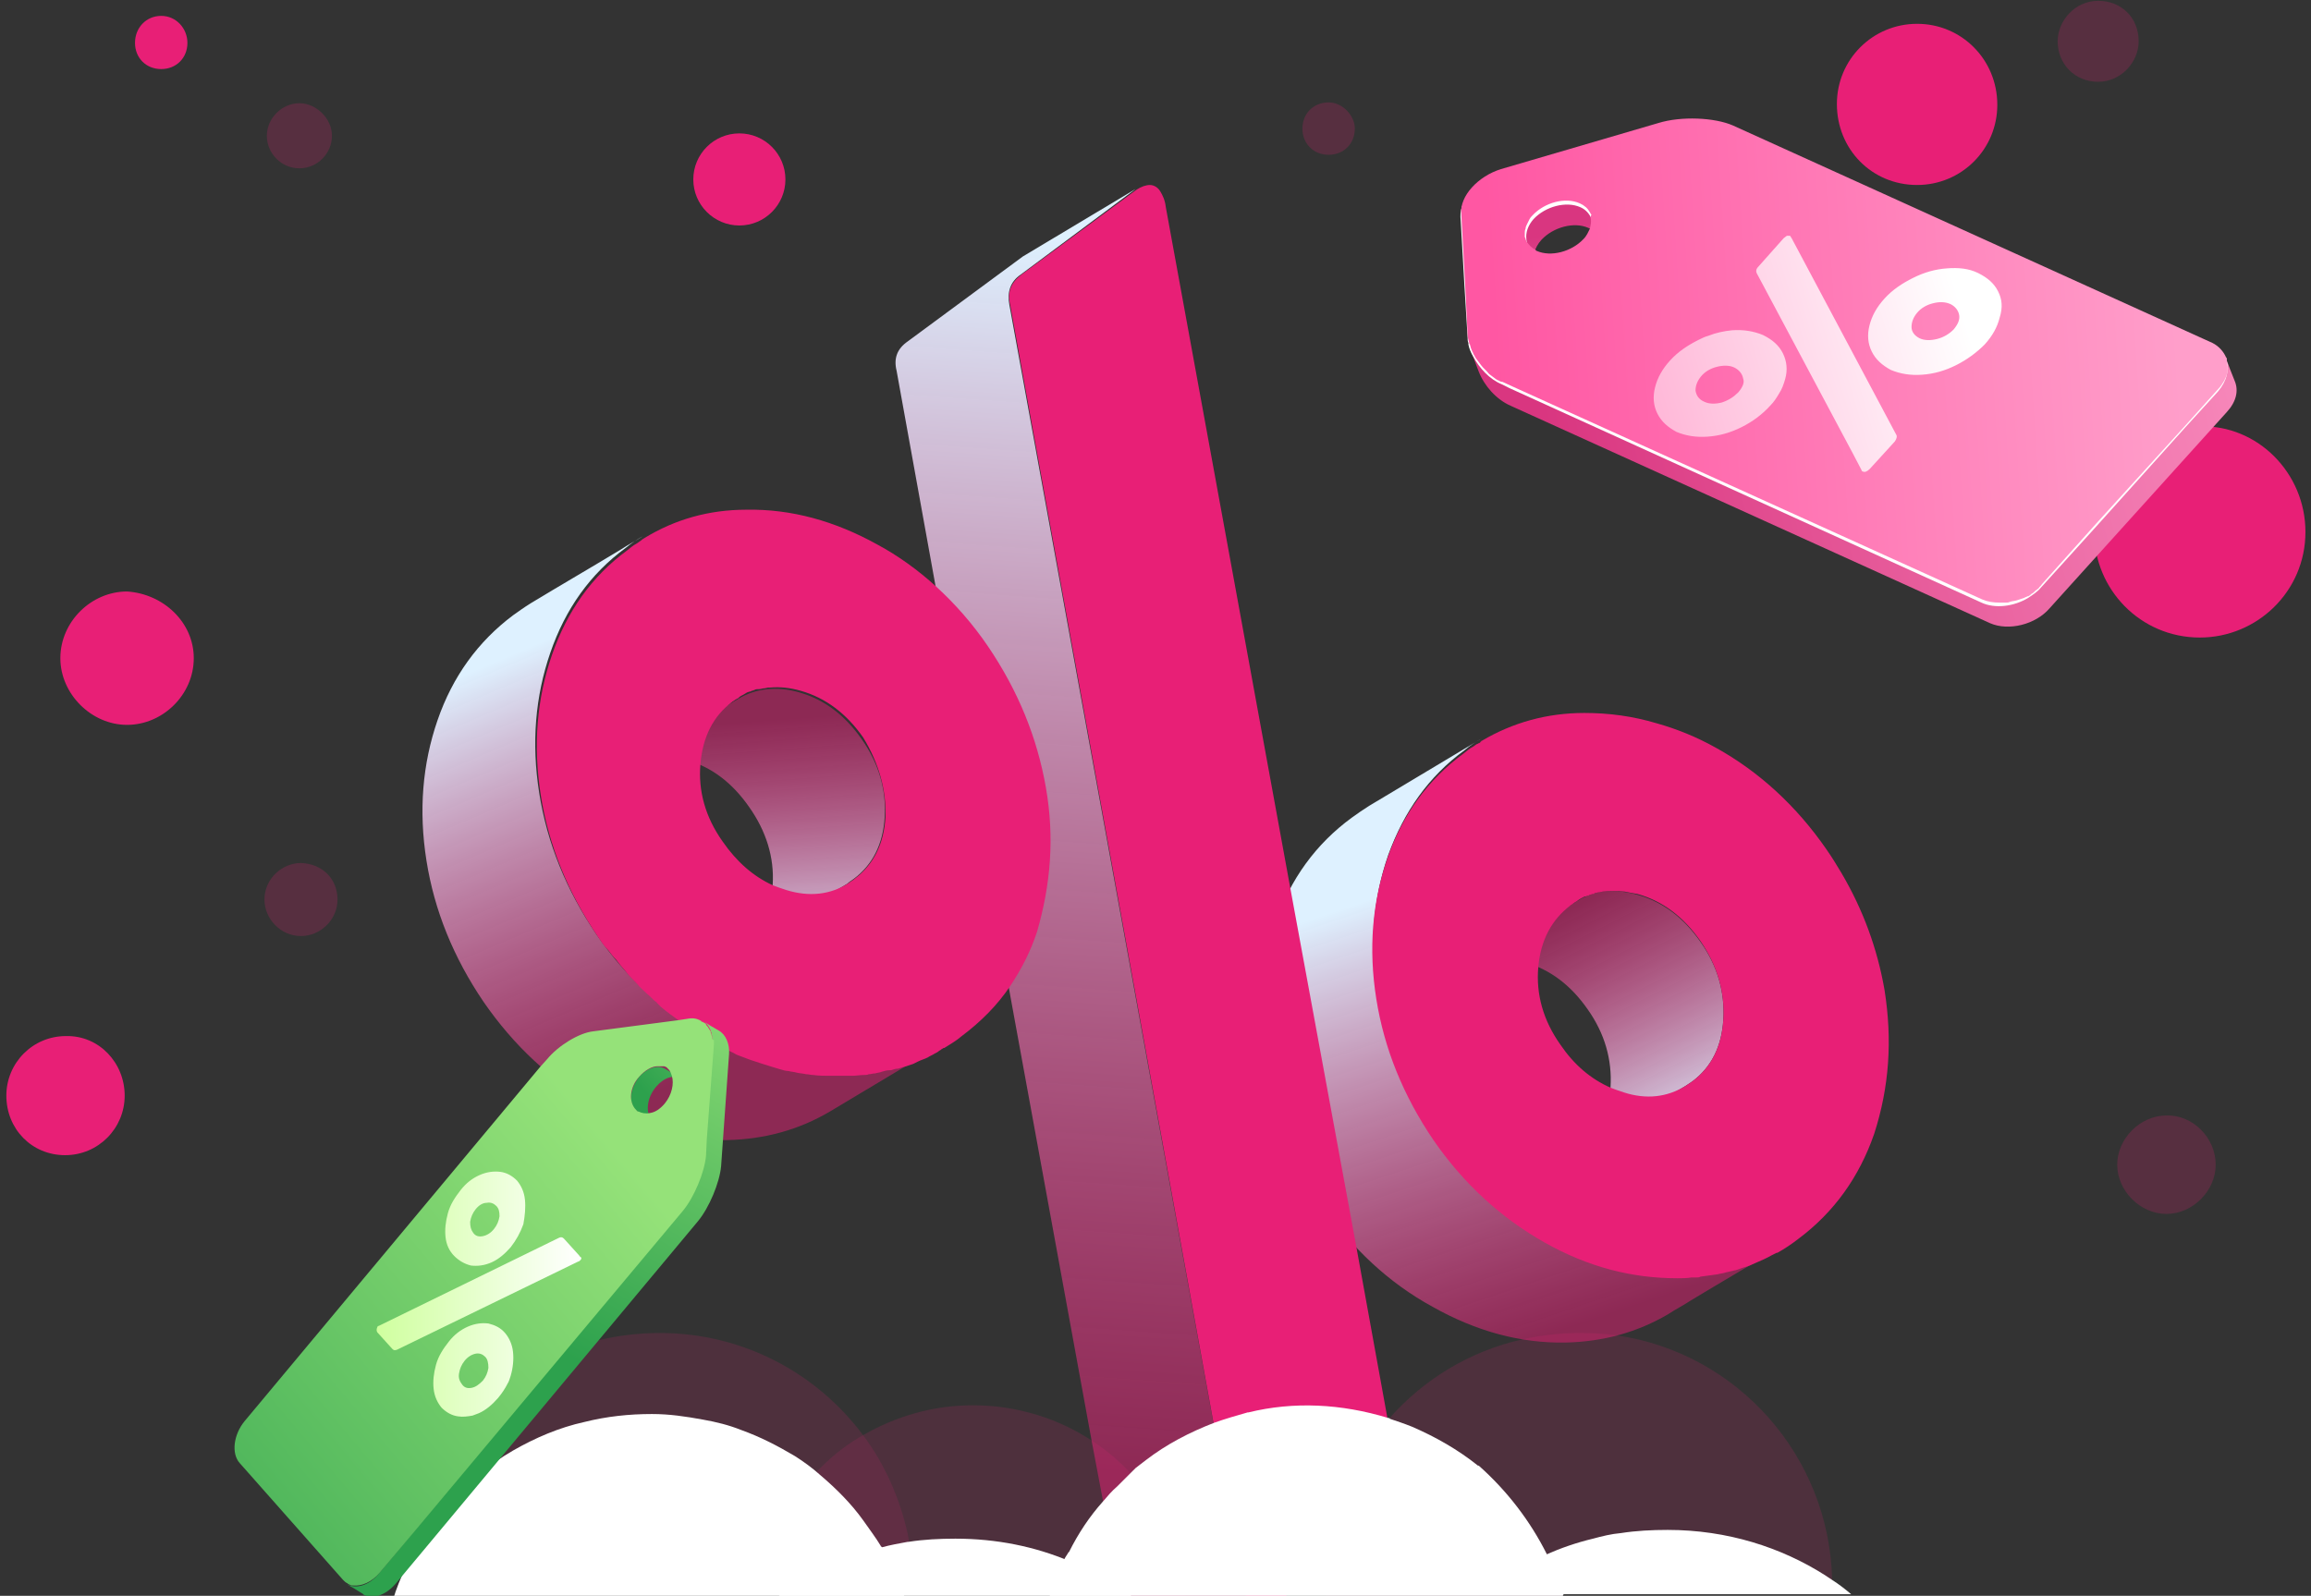 <svg width="291" height="201" viewBox="0 0 291 201" fill="none" xmlns="http://www.w3.org/2000/svg">
<rect x="0" y="0" width="291" height="201" fill="#333333" stroke="none"/>
<g clip-path="url(#clip0_1833_3802)">
<path d="M290.3 67C290.3 74.5 284.2 80.3 277 80.3C269.5 80.3 263.7 74.2 263.7 67C263.7 59.8 269.8 53.7 277 53.7C284.3 53.5 290.3 59.6 290.3 67Z" fill="#E81F76"/>
<path d="M200.2 27.002C200.6 28.002 201 29.002 201.4 30.102C201.2 29.502 200.7 29.002 200 28.702C198.2 27.902 195.6 28.602 194.1 30.202C193.2 31.202 192.9 32.402 193.3 33.302L192.1 30.202C191.7 29.302 192 28.102 192.9 27.102C194.4 25.502 197 24.802 198.8 25.602C199.5 25.902 200 26.402 200.2 27.002Z" fill="url(#paint0_linear_1833_3802)"/>
<path d="M281.4 47.999C281 46.999 280.6 45.999 280.2 44.899C280.7 46.099 280.3 47.499 279.2 48.799L256.9 73.499C255 75.599 251.6 76.399 249.4 75.399L189 47.999C187.3 47.199 185.7 45.499 185 43.699C185.4 44.699 185.8 45.699 186.2 46.799C186.9 48.599 188.4 50.299 190.2 51.099L250.6 78.499C252.9 79.499 256.3 78.699 258.1 76.599L280.4 51.899C281.6 50.599 281.9 49.199 281.4 47.999Z" fill="url(#paint1_linear_1833_3802)"/>
<path d="M280.4 45.499C280.1 44.699 279.5 43.999 278.6 43.599L218.2 16.199C215.9 15.199 211.7 14.999 208.8 15.899L189 21.699C186.1 22.599 183.8 25.099 183.9 27.299L184.4 35.999L184.8 42.499C184.8 42.699 184.8 42.999 184.9 43.199C184.9 43.299 184.9 43.299 184.9 43.399C185 43.899 185.2 44.399 185.5 44.899C186.3 46.399 187.6 47.799 189.1 48.399L190.1 48.899L249.5 75.899C251.2 76.699 253.6 76.399 255.4 75.299C256 74.899 256.6 74.499 257 73.999L263.7 66.599L275.2 53.799L279.3 49.299C280.4 47.999 280.7 46.599 280.4 45.499ZM193.3 31.799C193 31.599 192.7 31.299 192.5 30.999C192.3 30.699 192.2 30.399 192.2 30.099C192.1 29.299 192.4 28.399 193.1 27.599C194.6 25.999 197.2 25.299 199 26.099C199.7 26.399 200.2 26.999 200.4 27.599C200.5 27.999 200.6 28.499 200.4 28.999C200.3 29.499 200 30.099 199.5 30.599C198 32.199 195.4 32.899 193.6 32.099C193.5 31.899 193.4 31.799 193.3 31.799Z" fill="white"/>
<path d="M280.4 45.6V45.501C280.4 45.401 280.4 45.3 280.4 45.2C280.4 45.1 280.4 45.1 280.3 45.001C280 44.3 279.4 43.6 278.6 43.2L218.2 15.8C215.9 14.8 211.7 14.601 208.8 15.501L189 21.3C186.1 22.201 183.8 24.701 184 26.901L184.5 36.001L184.8 42.1C184.8 42.501 184.9 42.8 185 43.2C185 43.3 185 43.3 185.1 43.401C185.1 43.501 185.2 43.7 185.2 43.8C185.3 44.001 185.3 44.1 185.4 44.3C185.5 44.401 185.5 44.6 185.6 44.7C185.6 44.7 185.7 44.8 185.7 44.901C185.8 45.001 185.8 45.1 185.9 45.2C186 45.3 186.1 45.501 186.2 45.6C186.3 45.7 186.4 45.901 186.5 46.001C186.8 46.401 187.2 46.7 187.5 47.1C187.6 47.2 187.8 47.3 187.9 47.401C188 47.501 188.2 47.6 188.3 47.7C188.4 47.8 188.5 47.8 188.6 47.901C188.6 47.901 188.6 47.901 188.7 47.901C188.8 48.001 189 48.1 189.2 48.1L190.5 48.7L249.6 75.501C250.3 75.8 251 75.9 251.8 75.9C252 75.9 252.1 75.9 252.2 75.9C252.3 75.9 252.5 75.9 252.6 75.9C252.8 75.9 252.9 75.9 253.1 75.8C253.4 75.701 253.7 75.701 254 75.6C254.3 75.501 254.6 75.4 254.9 75.3C255 75.201 255.2 75.201 255.3 75.1C255.3 75.1 255.3 75.1 255.4 75.1C255.6 75.001 255.7 74.9 255.8 74.8C256 74.701 256.1 74.6 256.3 74.4C256.4 74.3 256.6 74.201 256.7 74.1C256.8 73.9 257 73.8 257.1 73.6L263.9 66.001L274.9 53.901L279.4 48.901C279.7 48.6 279.9 48.2 280.1 47.901C280.2 47.6 280.4 47.401 280.4 47.1C280.5 46.901 280.5 46.7 280.5 46.501C280.5 46.401 280.5 46.2 280.5 46.1C280.4 45.901 280.4 45.7 280.4 45.6ZM200.3 27.5C200.4 27.901 200.3 28.3 200.2 28.8C200 29.201 199.8 29.701 199.4 30.101C197.9 31.701 195.3 32.401 193.5 31.601C193.5 31.601 193.4 31.601 193.4 31.5C192.8 31.201 192.5 30.8 192.2 30.401C192.2 30.3 192.1 30.201 192.1 30.101C192.1 30 192 29.901 192 29.8C192 29.8 192 29.701 192 29.601V29.5V29.401C192 29.201 192 29 192.1 28.8C192.1 28.601 192.2 28.401 192.3 28.201C192.4 28 192.5 27.8 192.6 27.601C192.7 27.401 192.9 27.201 193 27.101C194.5 25.5 197.1 24.8 198.9 25.601C199 25.601 199 25.701 199.1 25.701C199.2 25.701 199.2 25.8 199.3 25.8C199.4 25.901 199.6 26 199.7 26.101L199.8 26.201C199.9 26.3 200 26.401 200.1 26.601C200.2 26.701 200.2 26.8 200.3 26.901C200.3 27 200.3 27 200.4 27C200.3 27.201 200.3 27.3 200.3 27.5Z" fill="url(#paint2_linear_1833_3802)"/>
<path d="M251.6 36.699C251.1 35.699 250.3 34.999 249.1 34.399C247.9 33.799 246.6 33.699 245.2 33.799C243.7 33.899 242.3 34.299 240.9 34.999C239.5 35.699 238.3 36.499 237.3 37.599C236.3 38.699 235.7 39.799 235.4 40.999C235.1 42.199 235.2 43.299 235.7 44.299C236.2 45.299 237 45.999 238.1 46.599C239.3 47.099 240.6 47.299 242 47.199C243.5 47.099 244.9 46.699 246.3 45.999C247.7 45.299 248.9 44.399 249.9 43.399C250.9 42.299 251.5 41.199 251.8 39.999C252.2 38.699 252.1 37.699 251.6 36.699ZM246 41.499C245.4 42.099 244.7 42.499 243.9 42.699C243.1 42.899 242.3 42.899 241.7 42.599C241.1 42.299 240.7 41.799 240.7 41.199C240.7 40.599 240.9 39.999 241.4 39.399C241.9 38.799 242.6 38.399 243.4 38.199C244.2 37.999 244.9 37.999 245.6 38.299C246.2 38.599 246.6 39.099 246.7 39.699C246.8 40.299 246.5 40.899 246 41.499ZM238.8 54.799L225.6 29.999C225.5 29.899 225.5 29.799 225.4 29.699C225.3 29.699 225.2 29.699 225 29.699C224.9 29.799 224.7 29.899 224.6 29.999L221.4 33.599C221.1 33.899 221.1 34.199 221.2 34.399L233.3 57.099L234.4 59.199C234.4 59.299 234.5 59.399 234.6 59.399C234.8 59.499 235.1 59.399 235.4 59.099L235.5 58.999L238.6 55.599C238.8 55.299 238.9 54.999 238.8 54.799ZM224.5 44.499C224 43.499 223.2 42.799 222 42.199C220.8 41.699 219.5 41.499 218.1 41.599C217.1 41.699 216.1 41.899 215.1 42.299C214.7 42.399 214.3 42.599 213.9 42.799C212.5 43.499 211.3 44.299 210.3 45.399C209.3 46.499 208.7 47.599 208.4 48.799C208.1 49.999 208.2 51.099 208.7 52.099C209.2 53.099 210 53.799 211.1 54.399C212.3 54.899 213.6 55.099 215 54.999C216.5 54.899 217.9 54.499 219.3 53.799C220.7 53.099 221.9 52.199 222.9 51.099C223.4 50.599 223.7 50.099 224 49.599C224.4 48.999 224.6 48.399 224.8 47.699C225.1 46.599 225 45.499 224.5 44.499ZM218.9 49.399C218.3 49.999 217.7 50.399 216.8 50.699C216 50.899 215.2 50.899 214.6 50.599C213.9 50.299 213.6 49.799 213.5 49.199C213.5 48.599 213.7 47.999 214.2 47.399C214.7 46.799 215.4 46.399 216.2 46.199C217 45.999 217.8 45.999 218.4 46.299C219 46.599 219.4 47.099 219.5 47.699C219.7 48.199 219.4 48.799 218.9 49.399Z" fill="url(#paint3_linear_1833_3802)"/>
<g opacity="0.5">
<path opacity="0.3" d="M149.3 201H132.2C132.2 201 132.2 200.9 132.2 200.8H97.2V200.7H95.4C96.2 194.5 99.1 189 103.4 184.8C105 183.2 106.8 181.8 108.8 180.7C112.8 178.4 117.5 177 122.5 177C128.1 177 133.4 178.7 137.7 181.6C139.4 182.7 141 184.1 142.4 185.6C146 189.8 148.7 195.1 149.3 201Z" fill="#E81F76"/>
<path opacity="0.3" d="M230.7 200.798H196.8C196.8 200.898 196.8 200.898 196.8 200.998H167C167 200.598 167 200.098 167 199.698C167 198.798 167 197.998 167.1 197.198C167.6 190.198 170.4 183.898 174.7 178.898C174.8 178.798 174.8 178.798 174.9 178.698C179.2 173.798 185 170.198 191.7 168.698C194 168.198 196.4 167.898 198.9 167.898C200.5 167.898 202.1 167.998 203.6 168.198C218.7 170.398 230.3 183.298 230.7 198.898C230.7 199.198 230.7 199.398 230.7 199.698C230.7 200.098 230.7 200.498 230.7 200.798Z" fill="#E81F76"/>
<path opacity="0.3" d="M115 199.698C115 200.098 115 200.498 115 200.798H97.2V200.698H51.3C51.3 200.398 51.3 199.998 51.3 199.698C51.3 198.998 51.3 198.298 51.4 197.598C51.4 196.798 51.5 196.098 51.6 195.398C51.7 194.598 51.8 193.798 52 192.998C53.2 187.398 55.8 182.398 59.5 178.398C60.8 176.898 62.3 175.498 63.9 174.298C66.1 172.698 68.4 171.298 71 170.298C72.4 169.698 73.9 169.198 75.4 168.798C77.9 168.198 80.5 167.898 83.1 167.898C93.6 167.898 102.9 172.998 108.7 180.798C111.4 184.398 113.3 188.698 114.3 193.198C114.7 195.298 115 197.498 115 199.698Z" fill="#E81F76"/>
</g>
<path d="M24.4 82.9C24.4 87.5 20.5 91.3 16 91.3C11.5 91.3 7.6 87.4 7.6 82.9C7.6 78.3 11.5 74.5 16 74.5C20.6 74.8 24.4 78.4 24.4 82.9Z" fill="#E81F76"/>
<path d="M37.7 21.2C40 21.2 41.8 19.3 41.8 17.1C41.8 14.9 39.8 13 37.7 13C35.5 13 33.6 14.9 33.6 17.1C33.6 19.3 35.4 21.2 37.7 21.2Z" fill="#E81F76" fill-opacity="0.2"/>
<path d="M279 146.699C279 149.999 276.1 152.899 272.8 152.899C269.5 152.899 266.6 149.999 266.6 146.699C266.6 143.399 269.5 140.499 272.8 140.499C276.1 140.399 279 143.299 279 146.699Z" fill="#E81F76" fill-opacity="0.2"/>
<path d="M241.4 23.3C247 23.3 251.5 18.8 251.5 13.2C251.5 7.5 247 3 241.4 3C235.8 3 231.3 7.5 231.3 13.1C231.3 18.8 235.7 23.3 241.4 23.3Z" fill="#E81F76"/>
<path d="M269.3 5.202C269.3 7.802 267.1 10.302 264.2 10.302C261.3 10.302 259.1 8.102 259.1 5.202C259.1 2.602 261.3 0.102 264.2 0.102C267.1 0.102 269.3 2.202 269.3 5.202Z" fill="#E81F76" fill-opacity="0.2"/>
<path d="M170.6 16.198C170.6 18.098 169.2 19.498 167.3 19.498C165.4 19.498 164 18.098 164 16.198C164 14.298 165.4 12.898 167.3 12.898C169.1 12.898 170.6 14.598 170.6 16.198Z" fill="#E81F76" fill-opacity="0.2"/>
<path d="M15.7 137.998C15.7 142.098 12.4 145.498 8.2 145.498C4 145.498 0.8 142.198 0.8 137.998C0.8 133.898 4.1 130.498 8.3 130.498C12.5 130.398 15.7 133.898 15.7 137.998Z" fill="#E81F76"/>
<path d="M42.5 113.299C42.5 115.899 40.3 117.899 37.9 117.899C35.3 117.899 33.3 115.699 33.3 113.299C33.3 110.699 35.5 108.699 37.9 108.699C40.6 108.799 42.5 110.699 42.5 113.299Z" fill="#E81F76" fill-opacity="0.2"/>
<path d="M23.6 5.4C23.6 7.3 22.2 8.7 20.3 8.7C18.4 8.7 17 7.3 17 5.4C17 3.5 18.4 2 20.3 2C22.2 2 23.6 3.6 23.6 5.4Z" fill="#E81F76"/>
<path d="M93.1 28.401C96.3 28.401 98.9 25.801 98.9 22.601C98.9 19.401 96.3 16.801 93.1 16.801C89.9 16.801 87.3 19.401 87.3 22.601C87.3 25.801 89.9 28.401 93.1 28.401Z" fill="#E81F76"/>
<path d="M214.1 118.602C212 115.602 209.4 113.602 206.2 112.702C203.3 111.902 200.8 112.102 198.6 113.502L184.4 122.002C186.6 120.702 189.2 120.402 192 121.202C195.2 122.102 197.8 124.102 199.9 127.102C202.1 130.202 203 133.502 202.8 136.902C202.6 140.302 201.3 142.902 198.9 144.702C198.6 144.902 198.3 145.102 198 145.302L212.2 136.802C212.5 136.602 212.8 136.402 213.1 136.202C215.5 134.402 216.8 131.802 217 128.402C217.2 125.002 216.3 121.702 214.1 118.602Z" fill="url(#paint4_linear_1833_3802)"/>
<path d="M224.3 157C220.5 159.3 216.7 161.5 212.9 163.8C212 164.4 211 164.9 210.1 165.5C206.2 167.8 201.9 169 197.1 169.1C191.5 169.2 185.9 167.7 180.4 164.6C174.9 161.6 170.3 157.3 166.4 151.7C162.6 146.1 160.2 140.2 159.2 133.9C158.2 127.6 158.7 121.7 160.6 116.2C162.5 110.7 165.7 106.3 170.2 103C170.9 102.5 171.6 102 172.4 101.5L186.6 93C185.9 93.4 185.1 93.9 184.4 94.5C179.9 97.8 176.8 102.2 174.8 107.7C172.9 113.2 172.4 119.1 173.4 125.4C174.4 131.7 176.8 137.6 180.6 143.2C184.4 148.7 189.1 153 194.6 156.1C200.1 159.2 205.6 160.6 211.3 160.6C216 160.6 220.3 159.4 224.3 157Z" fill="url(#paint5_linear_1833_3802)"/>
<path d="M237.3 124.701C236.4 119.501 234.6 114.601 231.9 110.001C231.3 109.001 230.7 108.001 230 107.001C226.2 101.501 221.5 97.201 216.1 94.201C213.6 92.801 211.1 91.801 208.6 91.101C205.6 90.201 202.6 89.801 199.5 89.801C194.8 89.801 190.5 91.001 186.6 93.301C186.6 93.301 186.5 93.301 186.5 93.401C186.5 93.401 186.4 93.401 186.4 93.501C186.4 93.501 186.3 93.601 186.2 93.601C186.2 93.601 186.1 93.701 186 93.701C185.8 93.801 185.6 94.001 185.4 94.101C185 94.301 184.7 94.601 184.3 94.901C179.8 98.201 176.6 102.601 174.7 108.101C172.8 113.601 172.3 119.501 173.3 125.801C174.3 132.101 176.7 138.001 180.5 143.601C184.3 149.101 189 153.401 194.5 156.501C200 159.601 205.5 161.001 211.2 161.001C211.8 161.001 212.4 161.001 213 160.901C213.2 160.901 213.4 160.901 213.6 160.901C213.8 160.901 214 160.901 214.1 160.801C214.9 160.701 215.6 160.601 216.3 160.501C216.6 160.401 216.9 160.401 217.2 160.301C217.5 160.201 217.7 160.201 218 160.101C218.2 160.101 218.3 160.001 218.5 160.001C218.9 159.901 219.3 159.701 219.7 159.601C220.1 159.501 220.6 159.301 221 159.101C221.7 158.801 222.4 158.501 223.1 158.101C223.3 158.001 223.5 157.901 223.7 157.801C223.7 157.801 223.7 157.801 223.8 157.801C224.7 157.301 225.6 156.701 226.5 156.001C230.9 152.701 234.1 148.301 236 142.801C237.9 136.901 238.3 131.001 237.3 124.701ZM217 128.401C216.8 131.801 215.5 134.401 213.1 136.201C212.8 136.401 212.5 136.601 212.2 136.801C209.9 138.201 207.3 138.501 204.5 137.601C203.9 137.401 203.3 137.201 202.8 137.001C200.3 135.901 198.2 134.101 196.5 131.601C194.3 128.501 193.4 125.201 193.7 121.801C194 118.401 195.4 115.801 197.8 114.001C198 113.901 198.2 113.701 198.4 113.601C198.6 113.501 198.8 113.301 199 113.201C199.1 113.201 199.1 113.101 199.2 113.101C199.4 113.001 199.5 112.901 199.7 112.901C199.9 112.801 200.1 112.801 200.2 112.701C200.3 112.701 200.5 112.601 200.6 112.601C200.7 112.601 200.7 112.601 200.8 112.501C201 112.501 201.1 112.401 201.3 112.401C201.5 112.401 201.7 112.301 201.8 112.301C202.7 112.201 203.6 112.201 204.6 112.301C205.1 112.401 205.6 112.501 206.2 112.601C209.4 113.501 212 115.501 214.1 118.501C216.3 121.701 217.2 125.001 217 128.401Z" fill="#E81F76"/>
<path d="M106.7 111.299L92.5 119.799C92.8 119.599 93.1 119.399 93.4 119.199C95.8 117.399 97.1 114.799 97.3 111.399C97.5 107.999 96.5 104.699 94.3 101.599C92.2 98.599 89.6 96.599 86.4 95.699C83.5 94.899 81 95.099 78.8 96.499L93 87.999C95.2 86.699 97.8 86.399 100.6 87.199C103.8 88.099 106.4 90.099 108.5 93.099C110.7 96.199 111.6 99.499 111.4 102.899C111.2 106.299 109.9 108.899 107.5 110.699C107.2 110.899 106.9 111.099 106.7 111.299Z" fill="url(#paint6_linear_1833_3802)"/>
<path d="M175 191.401L167.1 197.201L161.9 201.001H156.9C156.7 200.701 156.6 200.301 156.6 200.001L152.8 179.201L127.2 38.401C126.8 36.801 127.3 35.601 128.6 34.601L143.1 23.901C143.7 23.501 144.3 23.301 144.8 23.301C145.3 23.301 145.8 23.601 146.1 24.101C146.4 24.601 146.7 25.201 146.8 26.101L162.5 112.001L170.8 157.101L174.7 178.601L174.8 178.901L176.4 187.601C176.7 189.201 176.3 190.401 175 191.401Z" fill="#E81F76"/>
<path d="M156.6 200.001C156.6 200.301 156.7 200.601 156.9 201.001H141V200.801L140.6 198.601L138.9 189.101L137.5 181.701L126.9 123.701L117.8 73.801L112.9 46.701C112.5 45.101 113 43.901 114.3 43.001L128.8 32.301L143 23.801L128.5 34.601C127.2 35.501 126.8 36.801 127.1 38.401L152.8 179.301L156.6 200.001Z" fill="url(#paint7_linear_1833_3802)"/>
<path d="M118.7 131.5L104.5 140C100.6 142.3 96.3 143.5 91.5 143.6C85.8 143.7 80.3 142.2 74.8 139.1C69.3 136 64.7 131.7 60.9 126.2C57.1 120.6 54.7 114.7 53.7 108.4C52.7 102.1 53.2 96.2 55.1 90.7C57 85.2 60.2 80.8 64.6 77.5C65.3 77 66 76.5 66.8 76C70.6 73.7 74.4 71.5 78.2 69.2C79.1 68.6 80.1 68.1 81 67.5C80.3 67.9 79.5 68.4 78.8 69C74.3 72.3 71.2 76.7 69.3 82.2C67.4 87.7 66.9 93.6 67.9 99.9C68.9 106.2 71.3 112.1 75.1 117.7C78.9 123.2 83.6 127.5 89 130.6C94.5 133.7 100 135.1 105.7 135.1C110.4 135.1 114.8 133.9 118.7 131.5Z" fill="url(#paint8_linear_1833_3802)"/>
<path d="M131.7 99.2C130.6 92.9 128.2 87 124.4 81.4C122.5 78.6 120.3 76.1 117.9 73.9C115.6 71.8 113.1 70 110.5 68.6C105.1 65.6 99.6 64.1 94 64.2C89.3 64.2 85 65.4 81.1 67.8C80.9 67.9 80.8 68 80.7 68.1C80.5 68.2 80.3 68.4 80.1 68.5C79.7 68.7 79.4 69 79 69.3C74.5 72.6 71.4 77 69.5 82.5C67.6 88 67.1 93.9 68.1 100.2C69.1 106.5 71.5 112.4 75.3 118C75.7 118.6 76.1 119.2 76.6 119.7C76.9 120.1 77.2 120.5 77.6 120.9C77.7 121 77.8 121.2 77.9 121.3C78.2 121.7 78.6 122.1 78.9 122.5C79.3 123 79.7 123.4 80.2 123.9C80.6 124.4 81.1 124.8 81.5 125.2C81.9 125.5 82.2 125.9 82.6 126.2C82.6 126.2 82.7 126.2 82.7 126.3C82.9 126.5 83 126.6 83.2 126.8C84 127.5 84.9 128.1 85.7 128.7C86.9 129.5 88 130.3 89.3 131C89.5 131.1 89.8 131.3 90 131.4C90.7 131.8 91.4 132.1 92.1 132.5C92.4 132.6 92.6 132.8 92.9 132.9C93.2 133 93.4 133.1 93.7 133.2C94 133.3 94.2 133.4 94.5 133.5C95.4 133.8 96.3 134.1 97.3 134.4C97.6 134.5 98 134.6 98.3 134.7C98.6 134.8 99 134.9 99.3 134.9C99.6 135 100 135 100.3 135.1C100.7 135.2 101.1 135.2 101.5 135.3C101.8 135.3 102.1 135.4 102.4 135.4C103.1 135.5 103.8 135.5 104.5 135.5C104.8 135.5 105.2 135.5 105.5 135.5H106C106.4 135.5 106.8 135.5 107.3 135.5C107.8 135.5 108.3 135.4 108.8 135.4C109 135.4 109.2 135.4 109.4 135.3C109.7 135.3 109.9 135.2 110.2 135.2C110.5 135.1 110.8 135.1 111 135C111.3 134.9 111.7 134.8 112 134.8C112.1 134.8 112.1 134.8 112.2 134.8C112.5 134.7 112.8 134.6 113.1 134.6C113.4 134.5 113.7 134.4 114.1 134.3C114.4 134.2 114.7 134.1 115 134C115.2 133.9 115.4 133.8 115.6 133.7C116 133.5 116.4 133.4 116.8 133.2C117.1 133 117.4 132.9 117.7 132.7C117.9 132.6 118.1 132.5 118.2 132.4C118.3 132.3 118.4 132.3 118.5 132.2C118.6 132.1 118.7 132.1 118.8 132C118.8 132 118.8 132 118.9 132C119.7 131.5 120.4 131.1 121.1 130.5C123.5 128.7 125.6 126.6 127.2 124.2C128.6 122.1 129.8 119.8 130.6 117.3C132.3 111.4 132.8 105.5 131.7 99.2ZM111.5 102.9C111.3 106.3 110 108.9 107.6 110.7C107.4 110.9 107.1 111 106.9 111.2C104.6 112.7 101.9 113 99 112.1C98.4 111.9 97.8 111.7 97.3 111.5C94.9 110.4 92.8 108.6 91 106C88.8 102.9 87.9 99.6 88.2 96.2C88.5 92.8 89.8 90.2 92.2 88.4C92.3 88.3 92.4 88.3 92.5 88.2C92.6 88.1 92.7 88.1 92.8 88C92.9 88 93 87.9 93.1 87.8C93.2 87.7 93.4 87.6 93.6 87.5C93.8 87.4 93.9 87.3 94.1 87.2C94.2 87.2 94.3 87.1 94.5 87.1C94.6 87 94.8 87 95 86.9C95.2 86.8 95.3 86.8 95.5 86.8C95.5 86.8 95.5 86.8 95.6 86.8C95.8 86.8 96 86.7 96.2 86.7C96.4 86.7 96.6 86.6 96.7 86.6C96.8 86.6 96.9 86.6 97 86.6C98.2 86.5 99.4 86.6 100.8 87C104 87.9 106.6 89.9 108.7 92.9C110.7 96.2 111.6 99.5 111.5 102.9Z" fill="#E81F76"/>
<path d="M143.5 201.801H97.2V201.701C98.7 200.501 100.1 199.401 101.8 198.501C104.6 196.901 107.6 195.601 110.9 194.901C110.9 194.901 110.9 194.901 111 194.901C112.1 194.601 113.2 194.401 114.3 194.201H114.4C116.3 193.901 118.3 193.801 120.3 193.801C125.5 193.801 130.3 194.801 134.6 196.601C136.6 197.401 138.4 198.401 140.1 199.501C140.3 199.601 140.4 199.701 140.6 199.801C141.6 200.301 142.6 201.101 143.5 201.801Z" fill="white"/>
<path d="M233.1 200.799H186.8V200.699C188.3 199.499 189.7 198.399 191.4 197.499C192.4 196.899 193.5 196.299 194.7 195.799C196.5 194.999 198.5 194.299 200.6 193.799C201.7 193.499 202.9 193.199 204.1 193.099C206 192.799 208 192.699 210 192.699C217.5 192.699 224.3 194.899 229.8 198.399C230.1 198.599 230.4 198.799 230.7 198.999C231.5 199.499 232.4 200.199 233.1 200.799Z" fill="white"/>
<path d="M196.8 200.999H132.2C132.2 200.999 132.2 200.899 132.2 200.799C132.5 199.799 132.9 198.899 133.3 197.899C133.6 197.199 134 196.299 134.5 195.599C134.5 195.599 134.5 195.499 134.6 195.499C135.8 193.099 137.2 190.999 138.9 189.099C139.5 188.399 140 187.799 140.7 187.199L142.6 185.299C142.7 185.199 142.9 184.999 143 184.899C143.4 184.599 143.9 184.199 144.3 183.899C146.9 181.899 149.8 180.399 152.9 179.199C154.3 178.699 155.7 178.299 157.1 177.899H157.2C162.9 176.499 168.9 176.799 174.8 178.599C174.9 178.599 175 178.599 175 178.699C175.9 178.999 176.8 179.299 177.8 179.699C180.8 180.999 183.6 182.599 186.1 184.599C186.1 184.599 186.1 184.599 186.2 184.599C189.8 187.799 192.7 191.599 194.8 195.799C195.6 197.399 196.3 199.099 196.9 200.799C196.8 200.899 196.8 200.999 196.8 200.999Z" fill="white"/>
<path d="M114.1 201.702H49.4C49.5 201.302 49.7 200.902 49.8 200.502C50.3 199.102 50.9 197.702 51.6 196.402C52.9 193.902 54.5 191.602 56.3 189.502C58.7 186.802 61.5 184.502 64.6 182.702C67.4 181.102 70.4 179.802 73.6 179.102C76.4 178.402 79.2 178.102 82.1 178.102C84.3 178.102 86.3 178.402 88.5 178.802C90.2 179.102 91.8 179.502 93.3 180.102C95.8 181.002 97.9 182.102 100.1 183.402C101.2 184.102 102.3 184.902 103.3 185.802C105.3 187.502 107.2 189.402 108.7 191.502C109.4 192.502 110.3 193.702 110.9 194.702C110.9 194.702 110.9 194.802 111 194.802C112.3 197.002 113.3 199.302 114.1 201.702Z" fill="white"/>
<path d="M83.7 134.6C82.8 134.1 81.5 134.5 80.5 135.6C79.4 137 79.1 138.8 80 139.8C80.1 139.9 80.3 140 80.4 140.1C81.1 140.5 81.8 140.9 82.5 141.4C82.4 141.3 82.2 141.2 82.1 141.1C81.2 140.1 81.5 138.2 82.6 136.9C83.6 135.7 84.9 135.3 85.8 135.9C85.1 135.4 84.4 135 83.7 134.6Z" fill="url(#paint9_linear_1833_3802)"/>
<path d="M90.5 129.8C89.8 129.4 89.1 129 88.4 128.5C89.3 129 89.8 130.1 89.7 131.5L88.7 145.6C88.6 147.7 87.3 150.7 85.8 152.5L47.7 198.2C46.5 199.7 44.8 200.2 43.6 199.5C44.3 199.9 45 200.3 45.6 200.7C45.6 200.7 45.7 200.7 45.7 200.8C46.8 201.5 48.5 201 49.8 199.5L87.9 153.8C89.3 152.1 90.6 149 90.8 146.9L91.8 132.8C91.9 131.5 91.4 130.3 90.5 129.8Z" fill="url(#paint10_linear_1833_3802)"/>
<path d="M89.7 130.799C89.7 130.699 89.7 130.599 89.6 130.399C89.6 130.299 89.6 130.199 89.5 130.099V129.999C89.5 129.899 89.5 129.899 89.4 129.799C89.4 129.699 89.3 129.699 89.3 129.599C89.2 129.499 89.2 129.399 89.1 129.299C89 129.199 88.9 129.099 88.9 128.999C88.8 128.899 88.7 128.799 88.6 128.799C88.5 128.699 88.5 128.699 88.4 128.699C88.4 128.699 88.3 128.699 88.3 128.599C87.8 128.299 87.3 128.199 86.7 128.299L85.4 128.499L74.7 129.899C72.9 130.099 70.3 131.699 68.9 133.399L68 134.399L30.8 178.999C29.4 180.699 29.1 183.099 30.2 184.299L43.2 198.999C43.4 199.199 43.5 199.299 43.7 199.399C43.7 199.399 43.8 199.399 43.8 199.499C43.8 199.499 43.9 199.499 44 199.599C44.1 199.599 44.1 199.599 44.2 199.699H44.3C44.4 199.699 44.5 199.699 44.5 199.699C45.5 199.799 46.8 199.299 47.8 198.099L52.1 192.999L71.1 170.299L86 152.499C87.4 150.799 88.7 147.699 88.9 145.599L89 143.499L89.9 131.499C89.9 131.299 89.9 131.199 89.9 130.999C89.7 130.999 89.7 130.799 89.7 130.799ZM80.5 135.599C81.2 134.799 82.1 134.299 82.8 134.299C82.9 134.299 83 134.299 83.1 134.299C83.2 134.299 83.2 134.299 83.2 134.299H83.3C83.3 134.299 83.4 134.299 83.5 134.299H83.6C83.7 134.299 83.8 134.399 83.9 134.399C84 134.499 84.1 134.599 84.2 134.699C84.4 134.899 84.5 135.199 84.6 135.499C84.9 136.499 84.6 137.899 83.7 138.999C83.1 139.699 82.5 140.099 81.8 140.199C81.3 140.299 80.8 140.199 80.4 139.999H80.3C80.2 139.899 80.1 139.799 80.1 139.799C79.1 138.799 79.3 136.899 80.5 135.599Z" fill="url(#paint11_linear_1833_3802)"/>
<path d="M64.6 170.299C64.5 169.299 64.1 168.499 63.6 167.899C63 167.199 62.3 166.899 61.5 166.699C60.7 166.599 59.8 166.699 58.9 167.099C58 167.499 57.2 168.099 56.5 168.999C55.8 169.899 55.2 170.799 54.9 171.899C54.6 172.999 54.5 173.999 54.6 174.899C54.7 175.899 55.1 176.699 55.6 177.299C56.2 177.899 56.9 178.299 57.7 178.399C58.3 178.499 58.9 178.399 59.5 178.299C59.8 178.199 60 178.099 60.3 177.999C61.2 177.599 62 176.899 62.7 176.099C63.2 175.499 63.6 174.899 63.9 174.299C64.1 173.999 64.2 173.599 64.3 173.299C64.6 172.299 64.7 171.199 64.6 170.299ZM59.4 174.799C58.9 174.899 58.5 174.799 58.2 174.399C57.9 173.999 57.7 173.599 57.8 172.999C57.9 172.399 58.1 171.899 58.5 171.399C58.9 170.899 59.4 170.599 59.9 170.499C60.4 170.399 60.8 170.599 61.1 170.899C61.4 171.199 61.5 171.699 61.5 172.299C61.4 172.899 61.2 173.399 60.8 173.899C60.3 174.399 59.9 174.699 59.4 174.799ZM72.9 158.099L71 155.999C70.8 155.799 70.6 155.799 70.4 155.899L47.7 166.999C47.6 166.999 47.5 167.099 47.5 167.199C47.4 167.399 47.4 167.599 47.5 167.799L49.4 169.899C49.6 170.099 49.7 170.099 50 169.999L72.8 158.899C72.9 158.899 73 158.799 73.1 158.699C73.2 158.599 73.2 158.499 73.2 158.399C73 158.299 73 158.199 72.9 158.099ZM66.1 151.099C66 150.099 65.6 149.299 65.1 148.699C64.5 148.099 63.8 147.699 63 147.599C62.2 147.499 61.3 147.599 60.4 147.999C59.5 148.399 58.7 148.999 58 149.899C57.3 150.799 56.7 151.699 56.4 152.799C56.1 153.899 56 154.899 56.1 155.799C56.2 156.799 56.6 157.599 57.2 158.199C57.8 158.799 58.5 159.199 59.3 159.399C60.1 159.499 61 159.399 61.9 158.999C62.8 158.599 63.6 157.899 64.3 157.099C65 156.199 65.5 155.299 65.9 154.199C66.1 153.099 66.2 152.099 66.1 151.099ZM62.9 153.199C62.8 153.799 62.6 154.299 62.2 154.799C61.8 155.299 61.3 155.599 60.8 155.699C60.3 155.799 59.9 155.699 59.6 155.299C59.3 154.899 59.2 154.499 59.2 153.899C59.3 153.299 59.5 152.799 59.9 152.299C60.3 151.799 60.8 151.499 61.3 151.499C61.8 151.399 62.2 151.599 62.5 151.899C62.8 152.199 62.9 152.599 62.9 153.199Z" fill="url(#paint12_linear_1833_3802)"/>
</g>
<defs>
<linearGradient id="paint0_linear_1833_3802" x1="203.436" y1="54.993" x2="196.464" y2="29.005" gradientUnits="userSpaceOnUse">
<stop stop-color="#FF9ECA"/>
<stop offset="1" stop-color="#D93680"/>
</linearGradient>
<linearGradient id="paint1_linear_1833_3802" x1="304.487" y1="39.801" x2="198.073" y2="66.768" gradientUnits="userSpaceOnUse">
<stop stop-color="#FF9ECA"/>
<stop offset="1" stop-color="#D93680"/>
</linearGradient>
<linearGradient id="paint2_linear_1833_3802" x1="274.339" y1="42.69" x2="188.454" y2="48.211" gradientUnits="userSpaceOnUse">
<stop stop-color="#FF9ECA"/>
<stop offset="1" stop-color="#FF57A3"/>
</linearGradient>
<linearGradient id="paint3_linear_1833_3802" x1="194.081" y1="55.039" x2="247.306" y2="39.559" gradientUnits="userSpaceOnUse">
<stop stop-color="#FF9ECA"/>
<stop offset="1" stop-color="white"/>
</linearGradient>
<linearGradient id="paint4_linear_1833_3802" x1="211.611" y1="144.624" x2="196.66" y2="114.963" gradientUnits="userSpaceOnUse">
<stop stop-color="#DEF1FF"/>
<stop offset="1" stop-color="#E81F76" stop-opacity="0.5"/>
</linearGradient>
<linearGradient id="paint5_linear_1833_3802" x1="179.828" y1="110.831" x2="198.637" y2="167.017" gradientUnits="userSpaceOnUse">
<stop stop-color="#DEF1FF"/>
<stop offset="1" stop-color="#E81F76" stop-opacity="0.5"/>
</linearGradient>
<linearGradient id="paint6_linear_1833_3802" x1="96.92" y1="123.15" x2="94.509" y2="90.838" gradientUnits="userSpaceOnUse">
<stop stop-color="#DEF1FF"/>
<stop offset="1" stop-color="#E81F76" stop-opacity="0.5"/>
</linearGradient>
<linearGradient id="paint7_linear_1833_3802" x1="141.471" y1="30.274" x2="130.511" y2="185.095" gradientUnits="userSpaceOnUse">
<stop stop-color="#DEF1FF"/>
<stop offset="1" stop-color="#E81F76" stop-opacity="0.5"/>
</linearGradient>
<linearGradient id="paint8_linear_1833_3802" x1="68.72" y1="80.622" x2="91.388" y2="133.915" gradientUnits="userSpaceOnUse">
<stop stop-color="#DEF1FF"/>
<stop offset="1" stop-color="#E81F76" stop-opacity="0.5"/>
</linearGradient>
<linearGradient id="paint9_linear_1833_3802" x1="101.369" y1="120.568" x2="81.802" y2="138.178" gradientUnits="userSpaceOnUse">
<stop stop-color="#95E279"/>
<stop offset="1" stop-color="#2DA14D"/>
</linearGradient>
<linearGradient id="paint10_linear_1833_3802" x1="96.286" y1="121.232" x2="69.675" y2="169.757" gradientUnits="userSpaceOnUse">
<stop stop-color="#95E279"/>
<stop offset="1" stop-color="#2DA14D"/>
</linearGradient>
<linearGradient id="paint11_linear_1833_3802" x1="79.839" y1="147.616" x2="7.251" y2="208.66" gradientUnits="userSpaceOnUse">
<stop stop-color="#95E279"/>
<stop offset="1" stop-color="#2DA14D"/>
</linearGradient>
<linearGradient id="paint12_linear_1833_3802" x1="47.358" y1="163.055" x2="73.06" y2="163.055" gradientUnits="userSpaceOnUse">
<stop stop-color="#CFFF9E"/>
<stop offset="1" stop-color="white"/>
</linearGradient>
<clipPath id="clip0_1833_3802">
<rect width="290" height="201" fill="white" transform="translate(0.5)"/>
</clipPath>
</defs>
</svg>
